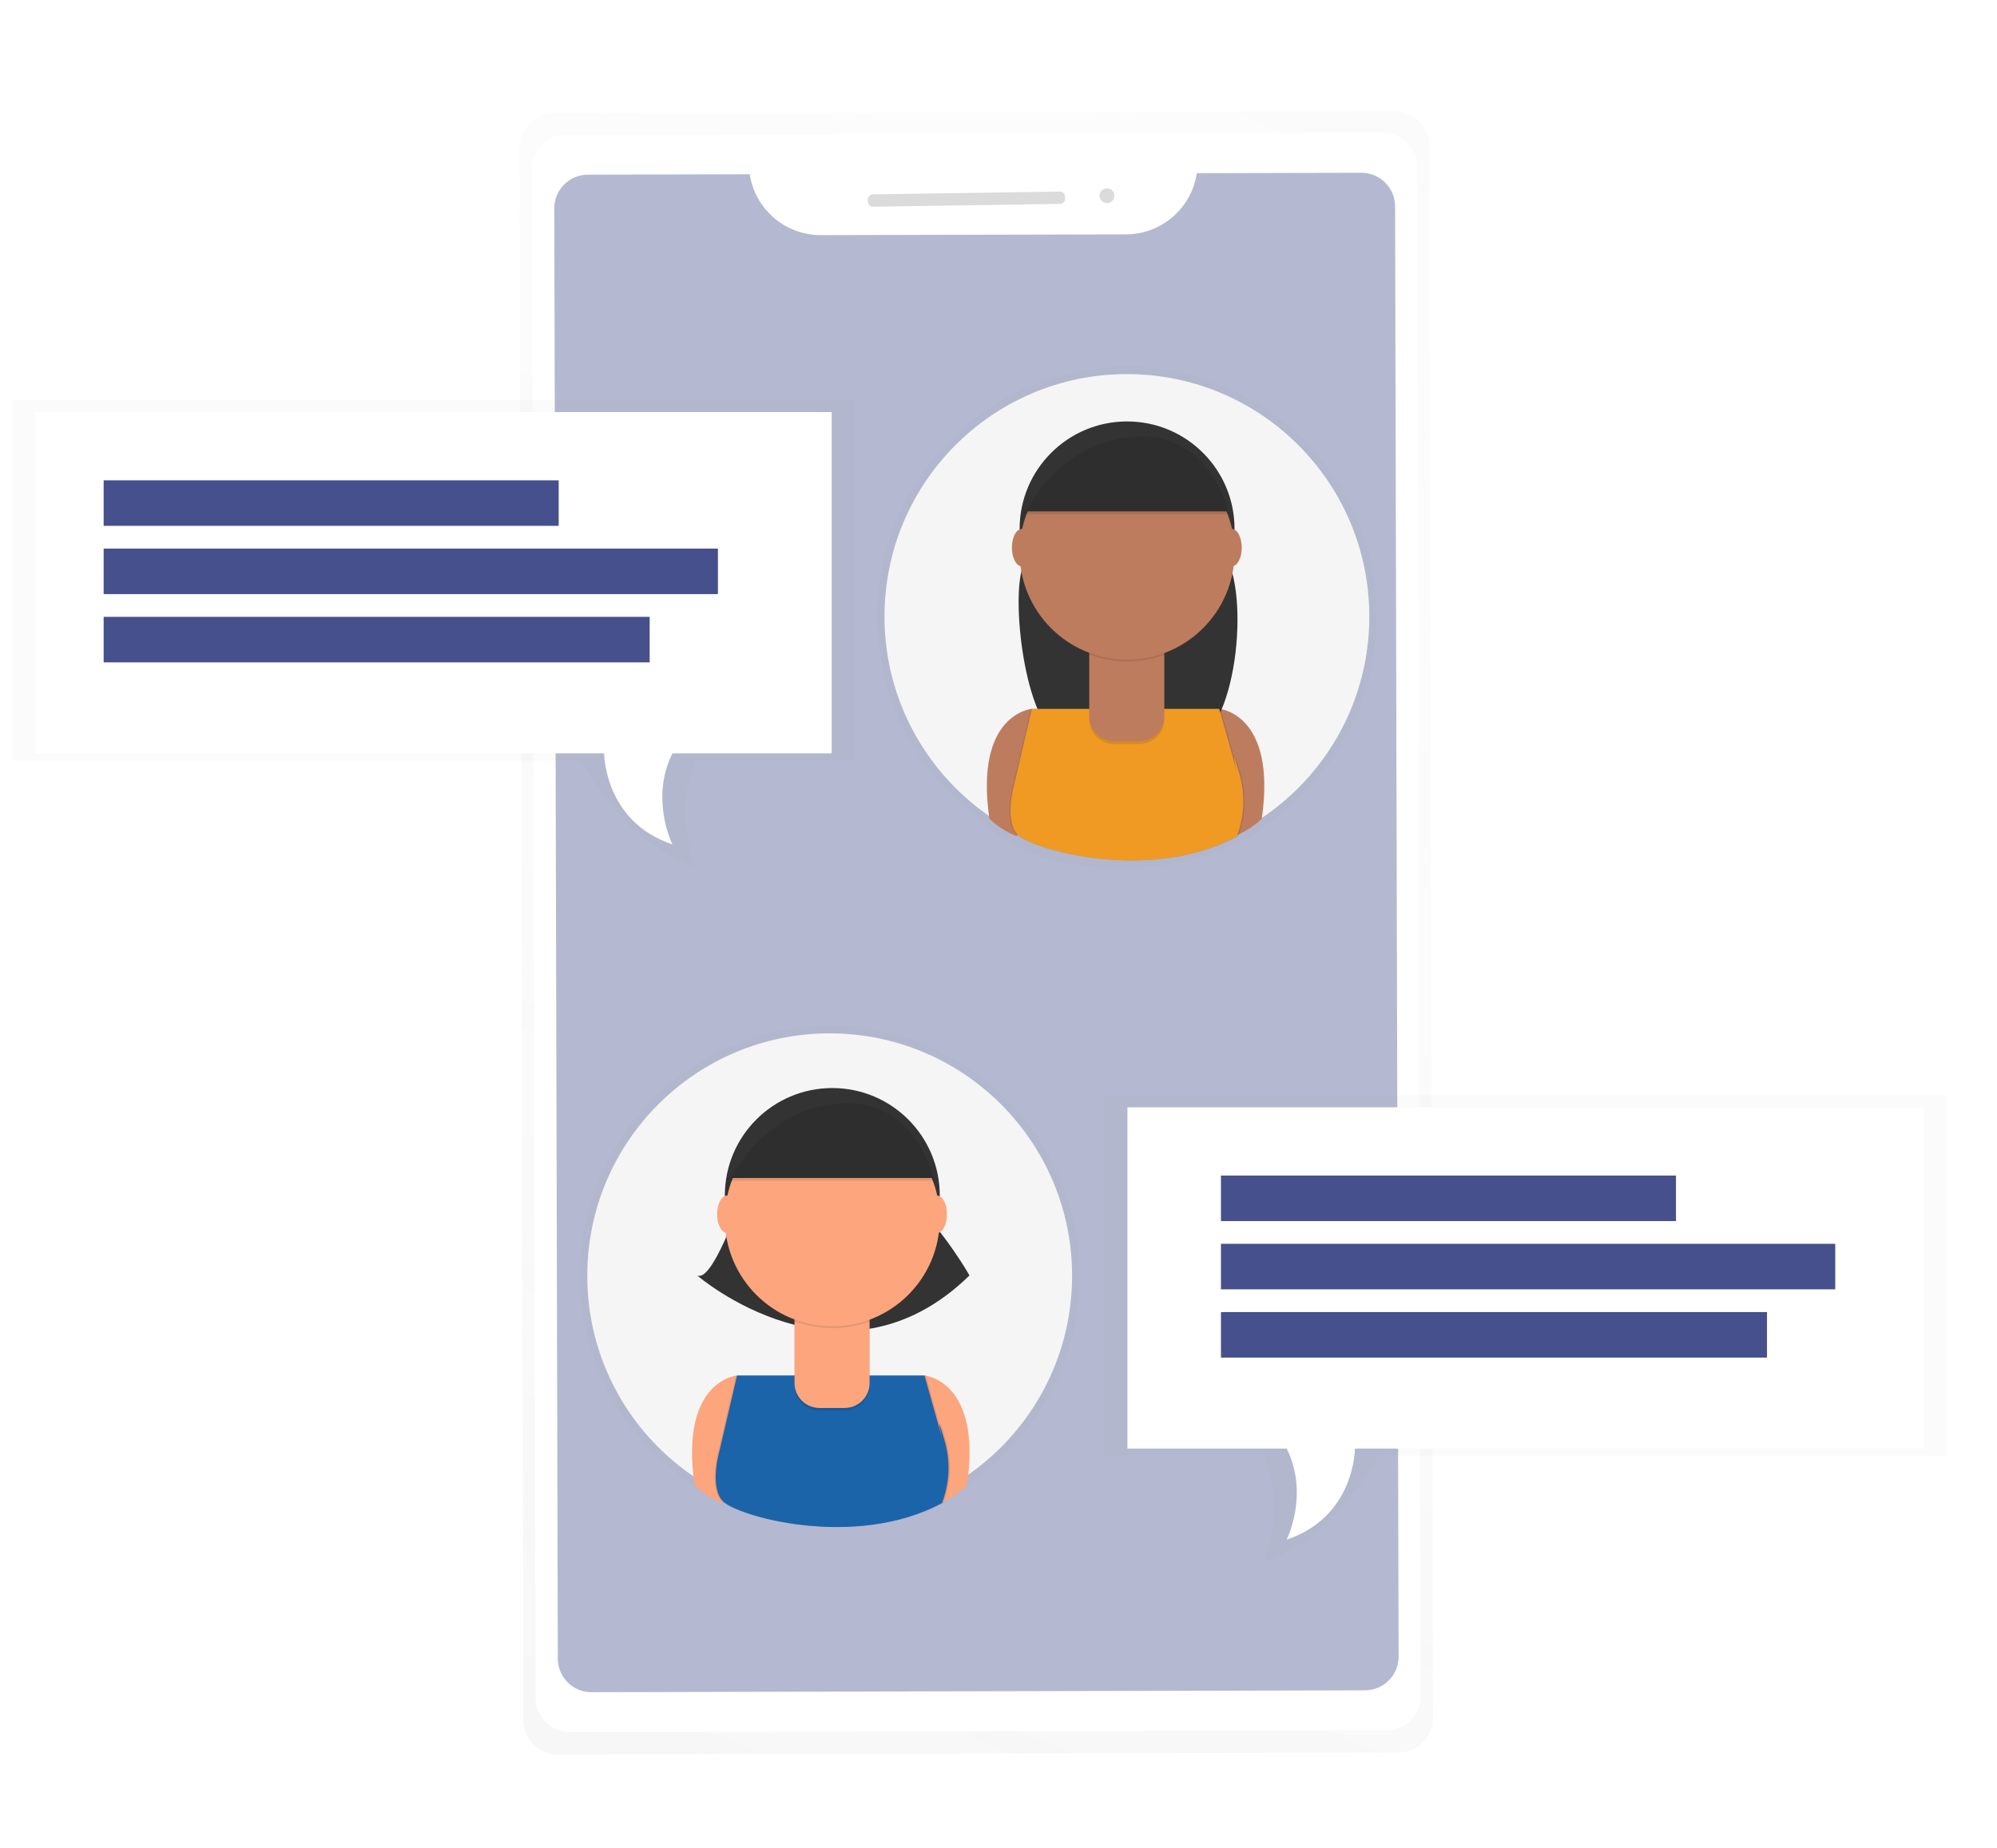 <svg width="363" height="336" viewBox="0 0 363 336" fill="none" xmlns="http://www.w3.org/2000/svg">
<g opacity="0.5">
<path opacity="0.5" d="M253.492 20.22L100.709 20.592C99.884 20.594 99.068 20.758 98.306 21.076C97.545 21.393 96.854 21.858 96.273 22.442C95.691 23.027 95.23 23.721 94.917 24.484C94.603 25.247 94.443 26.064 94.445 26.889L95.139 312.737C95.141 313.562 95.305 314.379 95.623 315.14C95.94 315.902 96.404 316.593 96.989 317.175C97.574 317.757 98.267 318.217 99.03 318.531C99.793 318.845 100.61 319.005 101.435 319.002L254.218 318.63C255.043 318.628 255.86 318.464 256.621 318.146C257.383 317.828 258.074 317.363 258.656 316.778C259.237 316.193 259.698 315.498 260.011 314.735C260.324 313.971 260.484 313.154 260.481 312.328L259.787 26.48C259.785 25.656 259.62 24.84 259.302 24.079C258.985 23.318 258.52 22.627 257.936 22.046C257.351 21.464 256.658 21.004 255.896 20.691C255.133 20.377 254.316 20.217 253.492 20.22Z" fill="url(#paint0_linear)"/>
</g>
<path d="M251.279 24.122L102.939 24.485C99.478 24.493 96.678 27.307 96.687 30.77L97.366 308.702C97.374 312.165 100.187 314.965 103.649 314.956L251.988 314.594C255.45 314.585 258.249 311.771 258.241 308.309L257.562 30.377C257.553 26.914 254.74 24.114 251.279 24.122Z" fill="white"/>
<path opacity="0.4" d="M217.541 31.486C217.083 34.567 215.539 37.382 213.187 39.423C210.835 41.464 207.83 42.596 204.716 42.614L149.149 42.747C146.038 42.741 143.031 41.623 140.671 39.594C138.312 37.565 136.755 34.76 136.283 31.683L106.852 31.757C106.049 31.759 105.255 31.919 104.514 32.227C103.774 32.536 103.101 32.988 102.535 33.557C101.968 34.126 101.52 34.801 101.214 35.543C100.909 36.286 100.753 37.081 100.754 37.884L101.393 301.568C101.395 302.371 101.555 303.166 101.864 303.908C102.173 304.649 102.625 305.322 103.195 305.888C103.764 306.455 104.439 306.903 105.182 307.209C105.924 307.514 106.72 307.67 107.523 307.668L248.13 307.327C248.932 307.326 249.727 307.166 250.467 306.857C251.208 306.548 251.881 306.096 252.447 305.527C253.013 304.958 253.462 304.283 253.767 303.541C254.073 302.798 254.229 302.003 254.227 301.2L253.589 37.516C253.587 36.713 253.427 35.919 253.118 35.178C252.809 34.437 252.358 33.764 251.789 33.197C251.22 32.631 250.545 32.182 249.803 31.877C249.061 31.571 248.266 31.415 247.463 31.417L217.541 31.486Z" fill="#45508C"/>
<path d="M192.67 34.828L158.661 35.338C158.154 35.346 157.749 35.764 157.756 36.271L157.762 36.676C157.77 37.183 158.188 37.589 158.695 37.581L192.703 37.071C193.211 37.063 193.616 36.645 193.608 36.138L193.602 35.733C193.595 35.225 193.177 34.82 192.67 34.828Z" fill="#DBDBDB"/>
<path d="M201.234 36.938C201.978 36.927 202.571 36.315 202.56 35.571C202.549 34.827 201.937 34.233 201.194 34.245C200.45 34.256 199.857 34.868 199.868 35.611C199.879 36.355 200.491 36.949 201.234 36.938Z" fill="#DBDBDB"/>
<g opacity="0.5">
<path opacity="0.5" d="M196.238 231.95C196.241 224.105 194.213 216.394 190.353 209.565C186.492 202.737 180.929 197.025 174.206 192.985C167.483 188.946 159.83 186.716 151.99 186.513C144.15 186.311 136.391 188.142 129.469 191.829C122.547 195.516 116.697 200.933 112.489 207.553C108.28 214.173 105.857 221.77 105.455 229.605C105.053 237.439 106.686 245.244 110.194 252.26C113.702 259.276 118.967 265.264 125.476 269.641L125.503 269.843C126.987 271.266 128.737 272.379 130.654 273.121L130.714 272.918C132.841 274.757 141.797 277.667 152.085 277.639H152.31C158.826 277.639 165.902 276.49 172.124 273.121C172.124 273.121 172.179 273.001 172.262 272.776C173.838 272.035 175.284 271.045 176.544 269.843C176.569 269.669 176.593 269.497 176.618 269.329C182.671 265.155 187.62 259.572 191.037 253.061C194.455 246.549 196.24 239.305 196.238 231.95Z" fill="url(#paint1_linear)"/>
</g>
<path d="M150.812 276.03C175.147 276.03 194.874 256.297 194.874 231.955C194.874 207.613 175.147 187.88 150.812 187.88C126.478 187.88 106.751 207.613 106.751 231.955C106.751 256.297 126.478 276.03 150.812 276.03Z" fill="#F5F5F5"/>
<path d="M133.981 250.079C133.981 250.079 123.481 250.938 126.261 270.069C127.699 271.452 129.397 272.536 131.256 273.259L137.161 253.269L133.981 250.079Z" fill="#FDA57D"/>
<path d="M168.048 250.079C168.048 250.079 178.548 250.938 175.768 270.069C174.33 271.452 172.632 272.536 170.773 273.259L164.868 253.259L168.048 250.079Z" fill="#FDA57D"/>
<path d="M134.436 218.726C134.436 218.726 129.441 233.269 126.716 231.891C126.716 231.891 153.009 254.611 176.227 231.891C176.227 231.891 172.138 224.619 166.233 218.713L134.436 218.726Z" fill="#333333"/>
<path d="M151.29 236.901C162.078 236.901 170.824 228.153 170.824 217.361C170.824 206.57 162.078 197.822 151.29 197.822C140.502 197.822 131.757 206.57 131.757 217.361C131.757 228.153 140.502 236.901 151.29 236.901Z" fill="#333333"/>
<path opacity="0.1" d="M167.846 250.079H133.783L130.604 263.712C130.604 263.712 128.738 270.023 131.063 272.799C133.388 275.575 155.086 281.886 171.04 273.259C172.431 269.625 172.592 265.635 171.499 261.901C169.661 255.539 171.04 261.441 171.04 261.441L167.846 250.079Z" fill="black"/>
<path opacity="0.1" d="M168.301 250.079H134.234L131.054 263.712C131.054 263.712 129.188 270.023 131.513 272.799C133.838 275.575 155.536 281.886 171.49 273.259C172.881 269.625 173.043 265.635 171.949 261.901C170.111 255.539 171.49 261.441 171.49 261.441L168.301 250.079Z" fill="black"/>
<path d="M168.048 250.079H133.981L130.801 263.712C130.801 263.712 128.936 270.023 131.261 272.799C133.586 275.575 155.283 281.886 171.237 273.259C172.629 269.625 172.79 265.635 171.697 261.901C169.859 255.539 171.237 261.441 171.237 261.441L168.048 250.079Z" fill="#1B64AA"/>
<path opacity="0.1" d="M144.43 238.767H158.068V251.959C158.068 252.553 157.951 253.142 157.723 253.691C157.496 254.241 157.162 254.74 156.742 255.16C156.322 255.58 155.823 255.914 155.274 256.141C154.725 256.369 154.136 256.486 153.542 256.486H148.947C147.746 256.486 146.595 256.009 145.746 255.16C144.898 254.311 144.421 253.159 144.421 251.959V238.767H144.43Z" fill="black"/>
<path d="M144.43 238.266H158.068V251.458C158.068 252.052 157.951 252.641 157.723 253.19C157.496 253.74 157.162 254.239 156.742 254.659C156.322 255.079 155.823 255.413 155.274 255.641C154.725 255.868 154.136 255.985 153.542 255.985H148.947C147.746 255.985 146.595 255.508 145.746 254.659C144.898 253.81 144.421 252.658 144.421 251.458V238.266H144.43Z" fill="#FDA57D"/>
<path opacity="0.1" d="M144.457 240.229C148.85 241.87 153.685 241.883 158.086 240.265V238.592H144.457V240.229Z" fill="black"/>
<path d="M151.29 241.143C162.078 241.143 170.824 232.395 170.824 221.604C170.824 210.812 162.078 202.064 151.29 202.064C140.502 202.064 131.757 210.812 131.757 221.604C131.757 232.395 140.502 241.143 151.29 241.143Z" fill="#FDA57D"/>
<path d="M132.621 214.18H169.868C169.868 214.18 166.688 199.136 152.609 200.097C138.53 201.058 132.621 214.18 132.621 214.18Z" fill="#333333"/>
<path d="M132.166 224.178C133.168 224.178 133.981 222.653 133.981 220.772C133.981 218.891 133.168 217.366 132.166 217.366C131.163 217.366 130.351 218.891 130.351 220.772C130.351 222.653 131.163 224.178 132.166 224.178Z" fill="#FDA57D"/>
<path d="M170.318 224.178C171.32 224.178 172.133 222.653 172.133 220.772C172.133 218.891 171.32 217.366 170.318 217.366C169.316 217.366 168.503 218.891 168.503 220.772C168.503 222.653 169.316 224.178 170.318 224.178Z" fill="#FDA57D"/>
<path opacity="0.1" d="M132.621 214.686H169.868C169.868 214.686 166.688 199.642 152.609 200.603C138.53 201.563 132.621 214.686 132.621 214.686Z" fill="black"/>
<g opacity="0.5">
<path opacity="0.5" d="M159.419 112.084C159.416 104.239 161.444 96.527 165.305 89.699C169.166 82.871 174.728 77.159 181.451 73.119C188.174 69.08 195.828 66.85 203.667 66.647C211.507 66.445 219.266 68.276 226.188 71.963C233.11 75.65 238.96 81.067 243.169 87.687C247.377 94.307 249.8 101.904 250.202 109.738C250.604 117.573 248.972 125.378 245.463 132.394C241.955 139.41 236.69 145.398 230.182 149.775L230.154 149.977C228.674 151.413 226.923 152.539 225.003 153.291L224.943 153.089C222.816 154.928 213.86 157.837 203.572 157.81H203.347C196.831 157.81 189.755 156.661 183.533 153.291C183.533 153.291 183.478 153.172 183.395 152.947C181.819 152.206 180.373 151.216 179.113 150.014C179.088 149.839 179.064 149.668 179.039 149.499C172.981 145.322 168.029 139.733 164.611 133.215C161.193 126.697 159.411 119.445 159.419 112.084Z" fill="url(#paint2_linear)"/>
</g>
<path d="M204.84 156.164C229.175 156.164 248.902 136.431 248.902 112.089C248.902 87.747 229.175 68.014 204.84 68.014C180.506 68.014 160.779 87.747 160.779 112.089C160.779 136.431 180.506 156.164 204.84 156.164Z" fill="#F5F5F5"/>
<path d="M187.568 128.875C187.568 128.875 177.068 129.735 179.848 148.865C181.287 150.245 182.984 151.326 184.843 152.046L190.747 132.056L187.568 128.875Z" fill="#BE7C5E"/>
<path d="M221.63 128.875C221.63 128.875 232.13 129.735 229.35 148.865C227.912 150.245 226.214 151.326 224.355 152.046L218.451 132.056L221.63 128.875Z" fill="#BE7C5E"/>
<path d="M188.018 97.523C188.018 97.523 187.209 99.876 186.065 102.579C183.565 108.554 186.419 131.403 192.397 133.835C199.106 136.593 207.928 138.321 217.095 134.979C225.058 132.074 227.517 106.022 221.883 99.701C221.221 98.957 220.532 98.217 219.811 97.5L188.018 97.523Z" fill="#333333"/>
<path d="M204.872 115.702C215.66 115.702 224.406 106.954 224.406 96.162C224.406 85.371 215.66 76.623 204.872 76.623C194.085 76.623 185.339 85.371 185.339 96.162C185.339 106.954 194.085 115.702 204.872 115.702Z" fill="#333333"/>
<path opacity="0.1" d="M221.433 128.875H187.366L184.186 142.508C184.186 142.508 182.32 148.819 184.645 151.595C186.97 154.372 208.668 160.682 224.622 152.055C226.013 148.421 226.175 144.431 225.081 140.697C223.243 134.336 224.622 140.237 224.622 140.237L221.433 128.875Z" fill="black"/>
<path opacity="0.1" d="M221.883 128.875H187.816L184.636 142.508C184.636 142.508 182.771 148.819 185.096 151.595C187.421 154.372 209.118 160.682 225.072 152.055C226.464 148.421 226.625 144.431 225.532 140.697C223.694 134.336 225.072 140.237 225.072 140.237L221.883 128.875Z" fill="black"/>
<path d="M221.63 128.875H187.568L184.388 142.508C184.388 142.508 182.522 148.819 184.847 151.595C187.173 154.372 208.87 160.682 224.824 152.055C226.215 148.421 226.377 144.431 225.283 140.697C223.445 134.336 224.824 140.237 224.824 140.237L221.63 128.875Z" fill="#F09A24"/>
<path opacity="0.1" d="M198.012 117.568H211.641V130.76C211.641 131.96 211.164 133.112 210.315 133.961C209.466 134.81 208.315 135.287 207.115 135.287H202.52C201.319 135.287 200.168 134.81 199.319 133.961C198.471 133.112 197.994 131.96 197.994 130.76V117.568H198.012Z" fill="black"/>
<path d="M198.012 117.062H211.641V130.254C211.641 131.455 211.164 132.606 210.315 133.455C209.466 134.305 208.315 134.782 207.115 134.782H202.52C201.319 134.782 200.168 134.305 199.319 133.455C198.471 132.606 197.994 131.455 197.994 130.254V117.062H198.012Z" fill="#BE7C5E"/>
<path opacity="0.1" d="M198.044 119.025C202.437 120.667 207.272 120.68 211.673 119.062V117.389H198.044V119.025Z" fill="black"/>
<path d="M204.872 119.94C215.66 119.94 224.406 111.191 224.406 100.4C224.406 89.609 215.66 80.861 204.872 80.861C194.085 80.861 185.339 89.609 185.339 100.4C185.339 111.191 194.085 119.94 204.872 119.94Z" fill="#BE7C5E"/>
<path d="M186.203 92.981H223.45C223.45 92.981 220.27 77.937 206.191 78.898C192.112 79.859 186.203 92.981 186.203 92.981Z" fill="#333333"/>
<path d="M185.748 102.974C186.75 102.974 187.563 101.449 187.563 99.568C187.563 97.687 186.75 96.162 185.748 96.162C184.746 96.162 183.933 97.687 183.933 99.568C183.933 101.449 184.746 102.974 185.748 102.974Z" fill="#BE7C5E"/>
<path d="M223.9 102.974C224.903 102.974 225.715 101.449 225.715 99.568C225.715 97.687 224.903 96.162 223.9 96.162C222.898 96.162 222.085 97.687 222.085 99.568C222.085 101.449 222.898 102.974 223.9 102.974Z" fill="#BE7C5E"/>
<path opacity="0.1" d="M186.203 93.487H223.45C223.45 93.487 220.27 78.443 206.191 79.404C192.112 80.364 186.203 93.487 186.203 93.487Z" fill="black"/>
<g opacity="0.5">
<path opacity="0.5" d="M2.297 72.674V138.275H105.621C105.621 138.275 113.248 153.291 126.362 157.658C126.362 157.658 122.176 147.022 126.546 138.275H155.311V72.674H2.297Z" fill="url(#paint3_linear)"/>
</g>
<path d="M6.433 74.922V136.974H109.82C109.82 136.974 109.82 149.384 122.227 153.521C122.227 153.521 118.091 145.248 122.227 136.974H151.175V74.922H6.433Z" fill="white"/>
<path d="M101.549 87.332H18.84V95.606H101.549V87.332Z" fill="#45508C"/>
<path d="M130.498 99.743H18.84V108.016H130.498V99.743Z" fill="#45508C"/>
<path d="M118.091 112.153H18.84V120.427H118.091V112.153Z" fill="#45508C"/>
<g opacity="0.5">
<path opacity="0.5" d="M353.815 199.077V264.677H250.496C250.496 264.677 242.868 279.694 229.75 284.06C229.75 284.06 233.936 273.424 229.566 264.677H200.801V199.077H353.815Z" fill="url(#paint4_linear)"/>
</g>
<path d="M349.679 201.324V263.376H246.292C246.292 263.376 246.292 275.787 233.885 279.923C233.885 279.923 238.021 271.65 233.885 263.376H204.937V201.324H349.679Z" fill="white"/>
<path d="M304.648 213.735H221.938V222.008H304.648V213.735Z" fill="#45508C"/>
<path d="M333.597 226.145H221.938V234.419H333.597V226.145Z" fill="#45508C"/>
<path d="M321.19 238.555H221.938V246.829H321.19V238.555Z" fill="#45508C"/>
<defs>
<linearGradient id="paint0_linear" x1="112.47" y1="324.178" x2="242.531" y2="15.063" gradientUnits="userSpaceOnUse">
<stop stop-color="#808080" stop-opacity="0.25"/>
<stop offset="0.54" stop-color="#808080" stop-opacity="0.12"/>
<stop offset="1" stop-color="#808080" stop-opacity="0.1"/>
</linearGradient>
<linearGradient id="paint1_linear" x1="48543.8" y1="62944.3" x2="48543.8" y2="44871.1" gradientUnits="userSpaceOnUse">
<stop stop-color="#808080" stop-opacity="0.25"/>
<stop offset="0.54" stop-color="#808080" stop-opacity="0.12"/>
<stop offset="1" stop-color="#808080" stop-opacity="0.1"/>
</linearGradient>
<linearGradient id="paint2_linear" x1="54433.6" y1="39072.5" x2="54433.6" y2="20991.9" gradientUnits="userSpaceOnUse">
<stop stop-color="#808080" stop-opacity="0.25"/>
<stop offset="0.54" stop-color="#808080" stop-opacity="0.12"/>
<stop offset="1" stop-color="#808080" stop-opacity="0.1"/>
</linearGradient>
<linearGradient id="paint3_linear" x1="57611.8" y1="36403.2" x2="57611.8" y2="20690.6" gradientUnits="userSpaceOnUse">
<stop stop-color="#808080" stop-opacity="0.25"/>
<stop offset="0.54" stop-color="#808080" stop-opacity="0.12"/>
<stop offset="1" stop-color="#808080" stop-opacity="0.1"/>
</linearGradient>
<linearGradient id="paint4_linear" x1="-505505" y1="59900.1" x2="-505505" y2="44187.5" gradientUnits="userSpaceOnUse">
<stop stop-color="#808080" stop-opacity="0.25"/>
<stop offset="0.54" stop-color="#808080" stop-opacity="0.12"/>
<stop offset="1" stop-color="#808080" stop-opacity="0.1"/>
</linearGradient>
</defs>
</svg>

